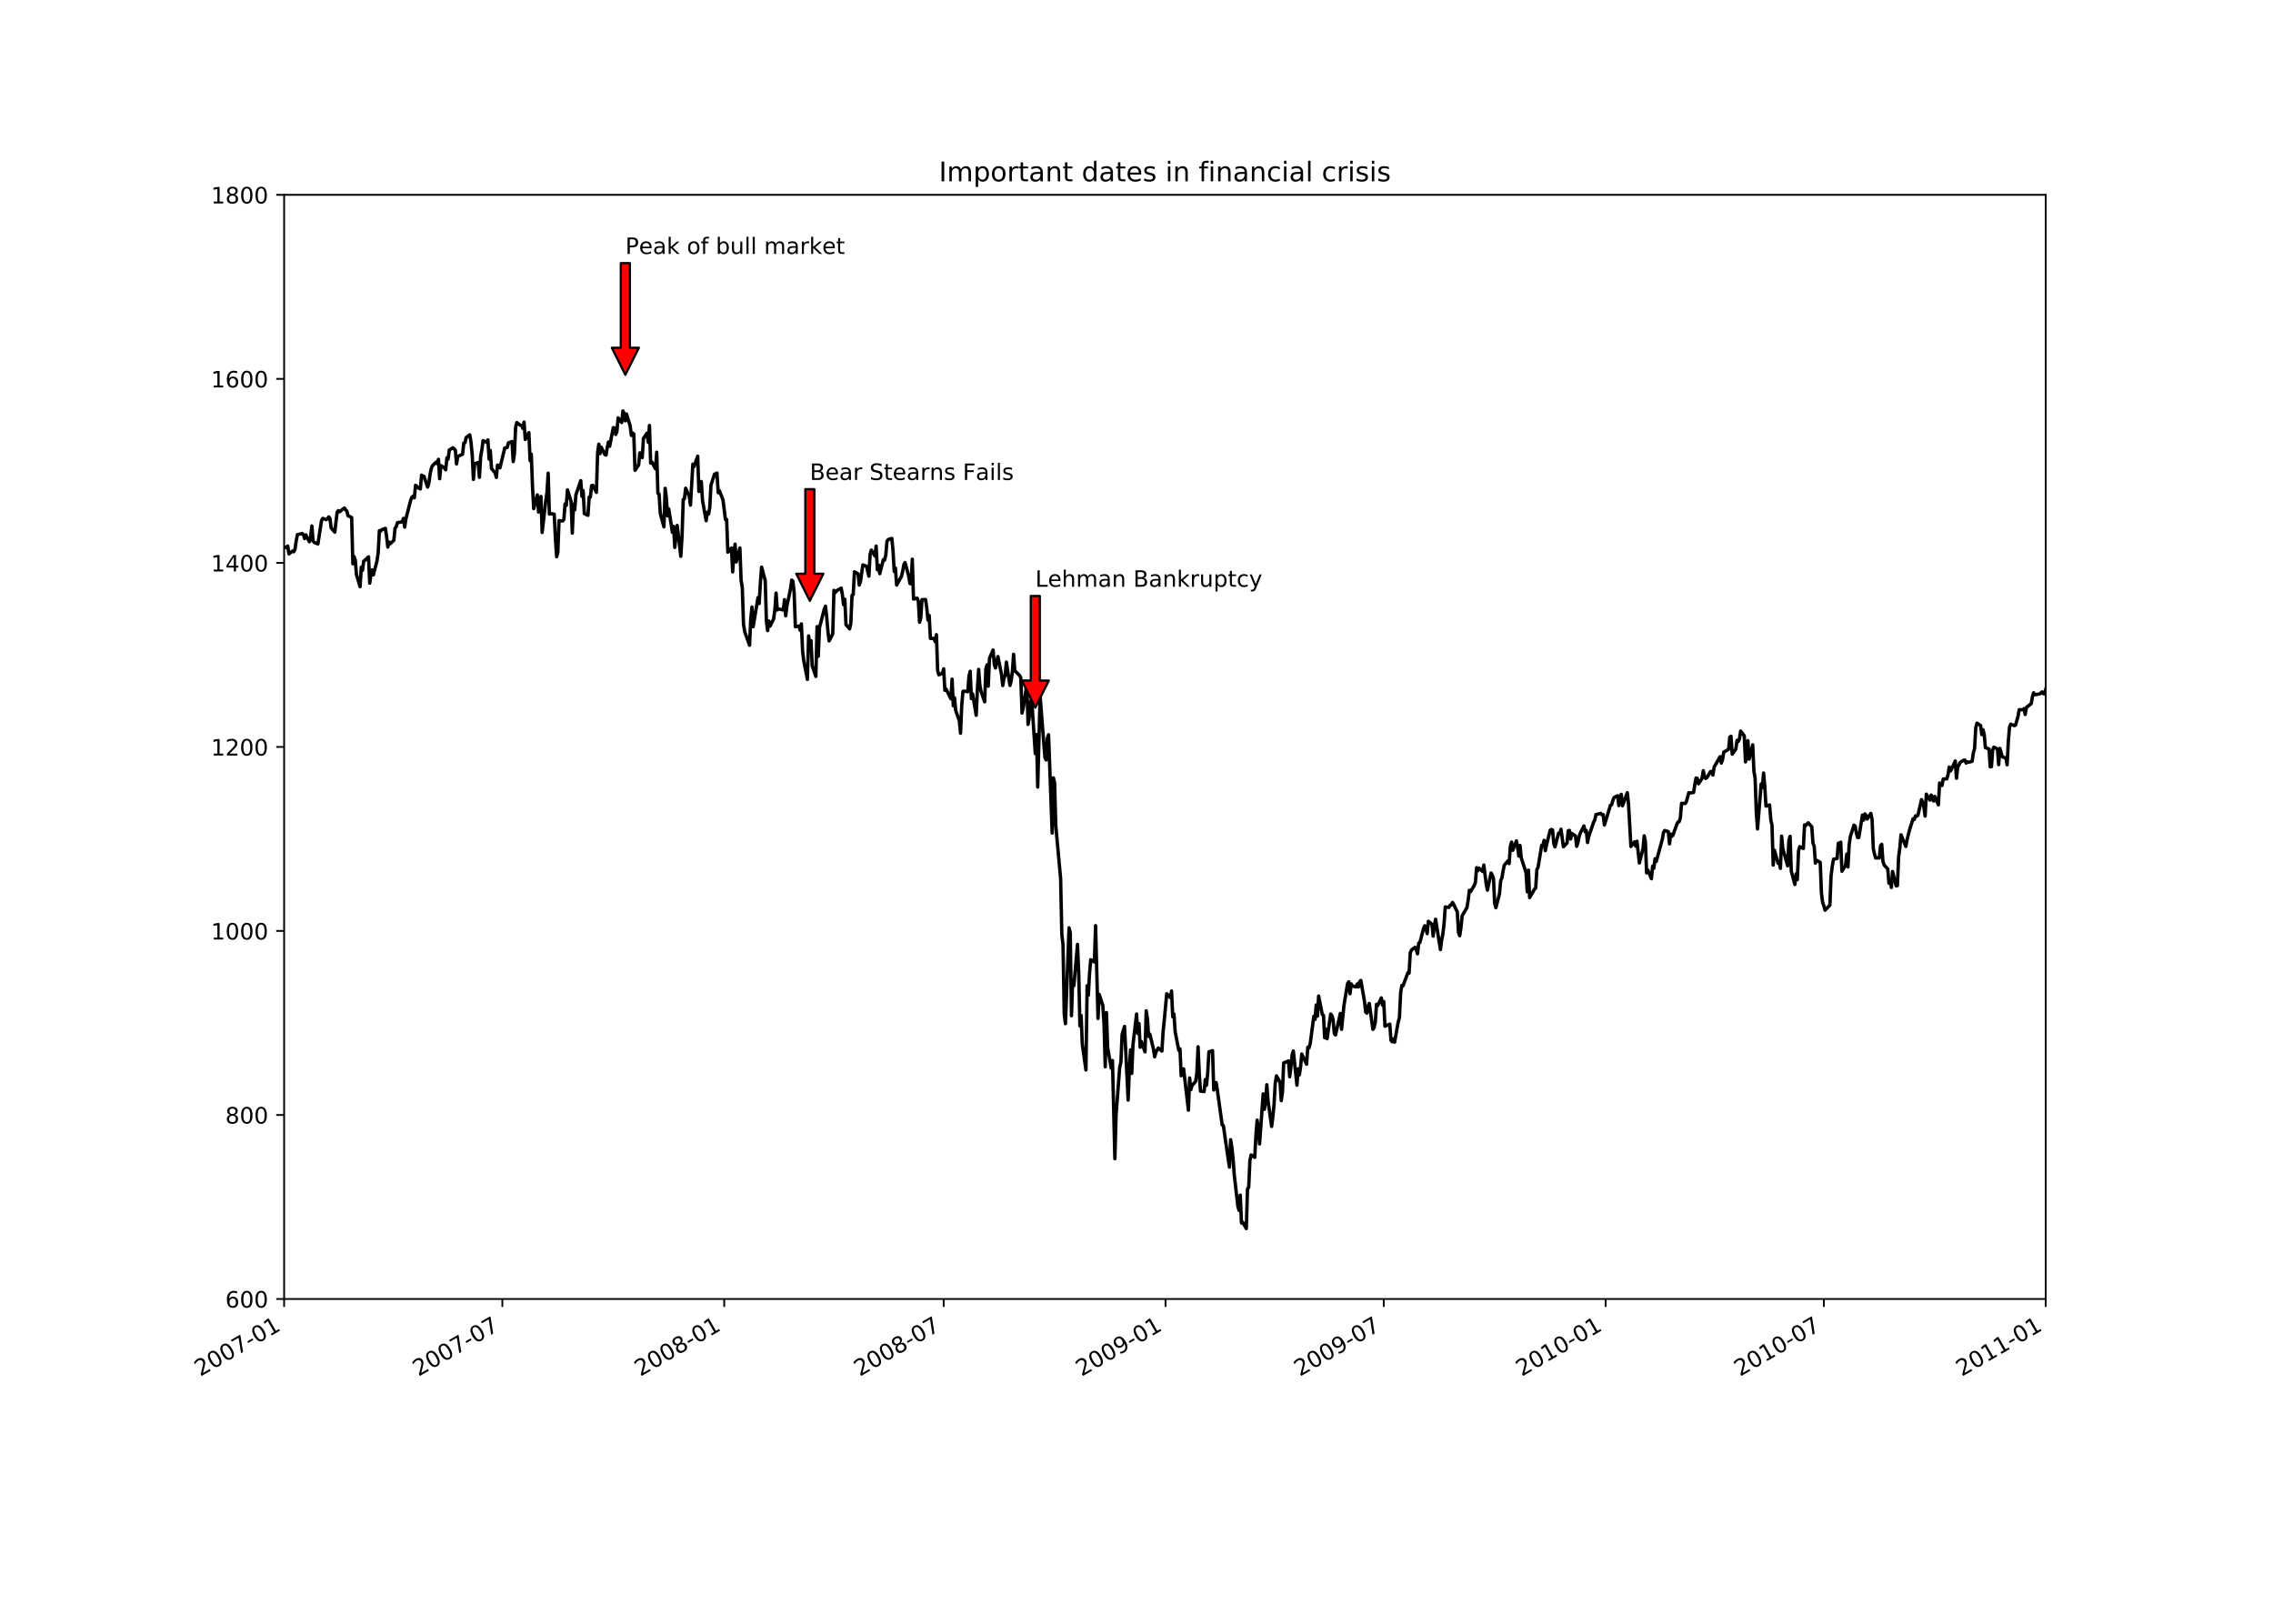 <?xml version="1.0" encoding="utf-8" standalone="no"?>
<!DOCTYPE svg PUBLIC "-//W3C//DTD SVG 1.1//EN"
  "http://www.w3.org/Graphics/SVG/1.1/DTD/svg11.dtd">
<!-- Created with matplotlib (http://matplotlib.org/) -->
<svg height="720pt" version="1.1" viewBox="0 0 1008 720" width="1008pt" xmlns="http://www.w3.org/2000/svg" xmlns:xlink="http://www.w3.org/1999/xlink">
 <defs>
  <style type="text/css">
*{stroke-linecap:butt;stroke-linejoin:round;}
  </style>
 </defs>
 <g id="figure_1">
  <g id="patch_1">
   <path d="M 0 720 
L 1008 720 
L 1008 0 
L 0 0 
z
" style="fill:#ffffff;"/>
  </g>
  <g id="axes_1">
   <g id="patch_2">
    <path d="M 126 576 
L 907.2 576 
L 907.2 86.4 
L 126 86.4 
z
" style="fill:#ffffff;"/>
   </g>
   <g id="matplotlib.axis_1">
    <g id="xtick_1">
     <g id="line2d_1">
      <defs>
       <path d="M 0 0 
L 0 3.5 
" id="mafd9b7bf82" style="stroke:#000000;stroke-width:0.8;"/>
      </defs>
      <g>
       <use style="stroke:#000000;stroke-width:0.8;" x="126" xlink:href="#mafd9b7bf82" y="576"/>
      </g>
     </g>
     <g id="text_1">
      <!-- 2007-01 -->
      <defs>
       <path d="M 19.188 8.297 
L 53.609 8.297 
L 53.609 0 
L 7.328 0 
L 7.328 8.297 
Q 12.938 14.109 22.625 23.891 
Q 32.328 33.688 34.812 36.531 
Q 39.547 41.844 41.422 45.531 
Q 43.312 49.219 43.312 52.781 
Q 43.312 58.594 39.234 62.25 
Q 35.156 65.922 28.609 65.922 
Q 23.969 65.922 18.812 64.312 
Q 13.672 62.703 7.812 59.422 
L 7.812 69.391 
Q 13.766 71.781 18.938 73 
Q 24.125 74.219 28.422 74.219 
Q 39.75 74.219 46.484 68.547 
Q 53.219 62.891 53.219 53.422 
Q 53.219 48.922 51.531 44.891 
Q 49.859 40.875 45.406 35.406 
Q 44.188 33.984 37.641 27.219 
Q 31.109 20.453 19.188 8.297 
z
" id="DejaVuSans-32"/>
       <path d="M 31.781 66.406 
Q 24.172 66.406 20.328 58.906 
Q 16.5 51.422 16.5 36.375 
Q 16.5 21.391 20.328 13.891 
Q 24.172 6.391 31.781 6.391 
Q 39.453 6.391 43.281 13.891 
Q 47.125 21.391 47.125 36.375 
Q 47.125 51.422 43.281 58.906 
Q 39.453 66.406 31.781 66.406 
z
M 31.781 74.219 
Q 44.047 74.219 50.516 64.516 
Q 56.984 54.828 56.984 36.375 
Q 56.984 17.969 50.516 8.266 
Q 44.047 -1.422 31.781 -1.422 
Q 19.531 -1.422 13.062 8.266 
Q 6.594 17.969 6.594 36.375 
Q 6.594 54.828 13.062 64.516 
Q 19.531 74.219 31.781 74.219 
z
" id="DejaVuSans-30"/>
       <path d="M 8.203 72.906 
L 55.078 72.906 
L 55.078 68.703 
L 28.609 0 
L 18.312 0 
L 43.219 64.594 
L 8.203 64.594 
z
" id="DejaVuSans-37"/>
       <path d="M 4.891 31.391 
L 31.203 31.391 
L 31.203 23.391 
L 4.891 23.391 
z
" id="DejaVuSans-2d"/>
       <path d="M 12.406 8.297 
L 28.516 8.297 
L 28.516 63.922 
L 10.984 60.406 
L 10.984 69.391 
L 28.422 72.906 
L 38.281 72.906 
L 38.281 8.297 
L 54.391 8.297 
L 54.391 0 
L 12.406 0 
z
" id="DejaVuSans-31"/>
      </defs>
      <g transform="translate(88.775 610.472)rotate(-30)scale(0.1 -0.1)">
       <use xlink:href="#DejaVuSans-32"/>
       <use x="63.623" xlink:href="#DejaVuSans-30"/>
       <use x="127.246" xlink:href="#DejaVuSans-30"/>
       <use x="190.869" xlink:href="#DejaVuSans-37"/>
       <use x="254.492" xlink:href="#DejaVuSans-2d"/>
       <use x="290.576" xlink:href="#DejaVuSans-30"/>
       <use x="354.199" xlink:href="#DejaVuSans-31"/>
      </g>
     </g>
    </g>
    <g id="xtick_2">
     <g id="line2d_2">
      <g>
       <use style="stroke:#000000;stroke-width:0.8;" x="222.781" xlink:href="#mafd9b7bf82" y="576"/>
      </g>
     </g>
     <g id="text_2">
      <!-- 2007-07 -->
      <g transform="translate(185.556 610.472)rotate(-30)scale(0.1 -0.1)">
       <use xlink:href="#DejaVuSans-32"/>
       <use x="63.623" xlink:href="#DejaVuSans-30"/>
       <use x="127.246" xlink:href="#DejaVuSans-30"/>
       <use x="190.869" xlink:href="#DejaVuSans-37"/>
       <use x="254.492" xlink:href="#DejaVuSans-2d"/>
       <use x="290.576" xlink:href="#DejaVuSans-30"/>
       <use x="354.199" xlink:href="#DejaVuSans-37"/>
      </g>
     </g>
    </g>
    <g id="xtick_3">
     <g id="line2d_3">
      <g>
       <use style="stroke:#000000;stroke-width:0.8;" x="321.166" xlink:href="#mafd9b7bf82" y="576"/>
      </g>
     </g>
     <g id="text_3">
      <!-- 2008-01 -->
      <defs>
       <path d="M 31.781 34.625 
Q 24.75 34.625 20.719 30.859 
Q 16.703 27.094 16.703 20.516 
Q 16.703 13.922 20.719 10.156 
Q 24.75 6.391 31.781 6.391 
Q 38.812 6.391 42.859 10.172 
Q 46.922 13.969 46.922 20.516 
Q 46.922 27.094 42.891 30.859 
Q 38.875 34.625 31.781 34.625 
z
M 21.922 38.812 
Q 15.578 40.375 12.031 44.719 
Q 8.5 49.078 8.5 55.328 
Q 8.5 64.062 14.719 69.141 
Q 20.953 74.219 31.781 74.219 
Q 42.672 74.219 48.875 69.141 
Q 55.078 64.062 55.078 55.328 
Q 55.078 49.078 51.531 44.719 
Q 48 40.375 41.703 38.812 
Q 48.828 37.156 52.797 32.312 
Q 56.781 27.484 56.781 20.516 
Q 56.781 9.906 50.312 4.234 
Q 43.844 -1.422 31.781 -1.422 
Q 19.734 -1.422 13.25 4.234 
Q 6.781 9.906 6.781 20.516 
Q 6.781 27.484 10.781 32.312 
Q 14.797 37.156 21.922 38.812 
z
M 18.312 54.391 
Q 18.312 48.734 21.844 45.562 
Q 25.391 42.391 31.781 42.391 
Q 38.141 42.391 41.719 45.562 
Q 45.312 48.734 45.312 54.391 
Q 45.312 60.062 41.719 63.234 
Q 38.141 66.406 31.781 66.406 
Q 25.391 66.406 21.844 63.234 
Q 18.312 60.062 18.312 54.391 
z
" id="DejaVuSans-38"/>
      </defs>
      <g transform="translate(283.942 610.472)rotate(-30)scale(0.1 -0.1)">
       <use xlink:href="#DejaVuSans-32"/>
       <use x="63.623" xlink:href="#DejaVuSans-30"/>
       <use x="127.246" xlink:href="#DejaVuSans-30"/>
       <use x="190.869" xlink:href="#DejaVuSans-38"/>
       <use x="254.492" xlink:href="#DejaVuSans-2d"/>
       <use x="290.576" xlink:href="#DejaVuSans-30"/>
       <use x="354.199" xlink:href="#DejaVuSans-31"/>
      </g>
     </g>
    </g>
    <g id="xtick_4">
     <g id="line2d_4">
      <g>
       <use style="stroke:#000000;stroke-width:0.8;" x="418.482" xlink:href="#mafd9b7bf82" y="576"/>
      </g>
     </g>
     <g id="text_4">
      <!-- 2008-07 -->
      <g transform="translate(381.257 610.472)rotate(-30)scale(0.1 -0.1)">
       <use xlink:href="#DejaVuSans-32"/>
       <use x="63.623" xlink:href="#DejaVuSans-30"/>
       <use x="127.246" xlink:href="#DejaVuSans-30"/>
       <use x="190.869" xlink:href="#DejaVuSans-38"/>
       <use x="254.492" xlink:href="#DejaVuSans-2d"/>
       <use x="290.576" xlink:href="#DejaVuSans-30"/>
       <use x="354.199" xlink:href="#DejaVuSans-37"/>
      </g>
     </g>
    </g>
    <g id="xtick_5">
     <g id="line2d_5">
      <g>
       <use style="stroke:#000000;stroke-width:0.8;" x="516.867" xlink:href="#mafd9b7bf82" y="576"/>
      </g>
     </g>
     <g id="text_5">
      <!-- 2009-01 -->
      <defs>
       <path d="M 10.984 1.516 
L 10.984 10.5 
Q 14.703 8.734 18.5 7.812 
Q 22.312 6.891 25.984 6.891 
Q 35.75 6.891 40.891 13.453 
Q 46.047 20.016 46.781 33.406 
Q 43.953 29.203 39.594 26.953 
Q 35.25 24.703 29.984 24.703 
Q 19.047 24.703 12.672 31.312 
Q 6.297 37.938 6.297 49.422 
Q 6.297 60.641 12.938 67.422 
Q 19.578 74.219 30.609 74.219 
Q 43.266 74.219 49.922 64.516 
Q 56.594 54.828 56.594 36.375 
Q 56.594 19.141 48.406 8.859 
Q 40.234 -1.422 26.422 -1.422 
Q 22.703 -1.422 18.891 -0.688 
Q 15.094 0.047 10.984 1.516 
z
M 30.609 32.422 
Q 37.25 32.422 41.125 36.953 
Q 45.016 41.5 45.016 49.422 
Q 45.016 57.281 41.125 61.844 
Q 37.25 66.406 30.609 66.406 
Q 23.969 66.406 20.094 61.844 
Q 16.219 57.281 16.219 49.422 
Q 16.219 41.5 20.094 36.953 
Q 23.969 32.422 30.609 32.422 
z
" id="DejaVuSans-39"/>
      </defs>
      <g transform="translate(479.643 610.472)rotate(-30)scale(0.1 -0.1)">
       <use xlink:href="#DejaVuSans-32"/>
       <use x="63.623" xlink:href="#DejaVuSans-30"/>
       <use x="127.246" xlink:href="#DejaVuSans-30"/>
       <use x="190.869" xlink:href="#DejaVuSans-39"/>
       <use x="254.492" xlink:href="#DejaVuSans-2d"/>
       <use x="290.576" xlink:href="#DejaVuSans-30"/>
       <use x="354.199" xlink:href="#DejaVuSans-31"/>
      </g>
     </g>
    </g>
    <g id="xtick_6">
     <g id="line2d_6">
      <g>
       <use style="stroke:#000000;stroke-width:0.8;" x="613.648" xlink:href="#mafd9b7bf82" y="576"/>
      </g>
     </g>
     <g id="text_6">
      <!-- 2009-07 -->
      <g transform="translate(576.424 610.472)rotate(-30)scale(0.1 -0.1)">
       <use xlink:href="#DejaVuSans-32"/>
       <use x="63.623" xlink:href="#DejaVuSans-30"/>
       <use x="127.246" xlink:href="#DejaVuSans-30"/>
       <use x="190.869" xlink:href="#DejaVuSans-39"/>
       <use x="254.492" xlink:href="#DejaVuSans-2d"/>
       <use x="290.576" xlink:href="#DejaVuSans-30"/>
       <use x="354.199" xlink:href="#DejaVuSans-37"/>
      </g>
     </g>
    </g>
    <g id="xtick_7">
     <g id="line2d_7">
      <g>
       <use style="stroke:#000000;stroke-width:0.8;" x="712.034" xlink:href="#mafd9b7bf82" y="576"/>
      </g>
     </g>
     <g id="text_7">
      <!-- 2010-01 -->
      <g transform="translate(674.809 610.472)rotate(-30)scale(0.1 -0.1)">
       <use xlink:href="#DejaVuSans-32"/>
       <use x="63.623" xlink:href="#DejaVuSans-30"/>
       <use x="127.246" xlink:href="#DejaVuSans-31"/>
       <use x="190.869" xlink:href="#DejaVuSans-30"/>
       <use x="254.492" xlink:href="#DejaVuSans-2d"/>
       <use x="290.576" xlink:href="#DejaVuSans-30"/>
       <use x="354.199" xlink:href="#DejaVuSans-31"/>
      </g>
     </g>
    </g>
    <g id="xtick_8">
     <g id="line2d_8">
      <g>
       <use style="stroke:#000000;stroke-width:0.8;" x="808.815" xlink:href="#mafd9b7bf82" y="576"/>
      </g>
     </g>
     <g id="text_8">
      <!-- 2010-07 -->
      <g transform="translate(771.59 610.472)rotate(-30)scale(0.1 -0.1)">
       <use xlink:href="#DejaVuSans-32"/>
       <use x="63.623" xlink:href="#DejaVuSans-30"/>
       <use x="127.246" xlink:href="#DejaVuSans-31"/>
       <use x="190.869" xlink:href="#DejaVuSans-30"/>
       <use x="254.492" xlink:href="#DejaVuSans-2d"/>
       <use x="290.576" xlink:href="#DejaVuSans-30"/>
       <use x="354.199" xlink:href="#DejaVuSans-37"/>
      </g>
     </g>
    </g>
    <g id="xtick_9">
     <g id="line2d_9">
      <g>
       <use style="stroke:#000000;stroke-width:0.8;" x="907.2" xlink:href="#mafd9b7bf82" y="576"/>
      </g>
     </g>
     <g id="text_9">
      <!-- 2011-01 -->
      <g transform="translate(869.975 610.472)rotate(-30)scale(0.1 -0.1)">
       <use xlink:href="#DejaVuSans-32"/>
       <use x="63.623" xlink:href="#DejaVuSans-30"/>
       <use x="127.246" xlink:href="#DejaVuSans-31"/>
       <use x="190.869" xlink:href="#DejaVuSans-31"/>
       <use x="254.492" xlink:href="#DejaVuSans-2d"/>
       <use x="290.576" xlink:href="#DejaVuSans-30"/>
       <use x="354.199" xlink:href="#DejaVuSans-31"/>
      </g>
     </g>
    </g>
   </g>
   <g id="matplotlib.axis_2">
    <g id="ytick_1">
     <g id="line2d_10">
      <defs>
       <path d="M 0 0 
L -3.5 0 
" id="mc2105c81ce" style="stroke:#000000;stroke-width:0.8;"/>
      </defs>
      <g>
       <use style="stroke:#000000;stroke-width:0.8;" x="126" xlink:href="#mc2105c81ce" y="576"/>
      </g>
     </g>
     <g id="text_10">
      <!-- 600 -->
      <defs>
       <path d="M 33.016 40.375 
Q 26.375 40.375 22.484 35.828 
Q 18.609 31.297 18.609 23.391 
Q 18.609 15.531 22.484 10.953 
Q 26.375 6.391 33.016 6.391 
Q 39.656 6.391 43.531 10.953 
Q 47.406 15.531 47.406 23.391 
Q 47.406 31.297 43.531 35.828 
Q 39.656 40.375 33.016 40.375 
z
M 52.594 71.297 
L 52.594 62.312 
Q 48.875 64.062 45.094 64.984 
Q 41.312 65.922 37.594 65.922 
Q 27.828 65.922 22.672 59.328 
Q 17.531 52.734 16.797 39.406 
Q 19.672 43.656 24.016 45.922 
Q 28.375 48.188 33.594 48.188 
Q 44.578 48.188 50.953 41.516 
Q 57.328 34.859 57.328 23.391 
Q 57.328 12.156 50.688 5.359 
Q 44.047 -1.422 33.016 -1.422 
Q 20.359 -1.422 13.672 8.266 
Q 6.984 17.969 6.984 36.375 
Q 6.984 53.656 15.188 63.938 
Q 23.391 74.219 37.203 74.219 
Q 40.922 74.219 44.703 73.484 
Q 48.484 72.75 52.594 71.297 
z
" id="DejaVuSans-36"/>
      </defs>
      <g transform="translate(99.912 579.799)scale(0.1 -0.1)">
       <use xlink:href="#DejaVuSans-36"/>
       <use x="63.623" xlink:href="#DejaVuSans-30"/>
       <use x="127.246" xlink:href="#DejaVuSans-30"/>
      </g>
     </g>
    </g>
    <g id="ytick_2">
     <g id="line2d_11">
      <g>
       <use style="stroke:#000000;stroke-width:0.8;" x="126" xlink:href="#mc2105c81ce" y="494.4"/>
      </g>
     </g>
     <g id="text_11">
      <!-- 800 -->
      <g transform="translate(99.912 498.199)scale(0.1 -0.1)">
       <use xlink:href="#DejaVuSans-38"/>
       <use x="63.623" xlink:href="#DejaVuSans-30"/>
       <use x="127.246" xlink:href="#DejaVuSans-30"/>
      </g>
     </g>
    </g>
    <g id="ytick_3">
     <g id="line2d_12">
      <g>
       <use style="stroke:#000000;stroke-width:0.8;" x="126" xlink:href="#mc2105c81ce" y="412.8"/>
      </g>
     </g>
     <g id="text_12">
      <!-- 1000 -->
      <g transform="translate(93.55 416.599)scale(0.1 -0.1)">
       <use xlink:href="#DejaVuSans-31"/>
       <use x="63.623" xlink:href="#DejaVuSans-30"/>
       <use x="127.246" xlink:href="#DejaVuSans-30"/>
       <use x="190.869" xlink:href="#DejaVuSans-30"/>
      </g>
     </g>
    </g>
    <g id="ytick_4">
     <g id="line2d_13">
      <g>
       <use style="stroke:#000000;stroke-width:0.8;" x="126" xlink:href="#mc2105c81ce" y="331.2"/>
      </g>
     </g>
     <g id="text_13">
      <!-- 1200 -->
      <g transform="translate(93.55 334.999)scale(0.1 -0.1)">
       <use xlink:href="#DejaVuSans-31"/>
       <use x="63.623" xlink:href="#DejaVuSans-32"/>
       <use x="127.246" xlink:href="#DejaVuSans-30"/>
       <use x="190.869" xlink:href="#DejaVuSans-30"/>
      </g>
     </g>
    </g>
    <g id="ytick_5">
     <g id="line2d_14">
      <g>
       <use style="stroke:#000000;stroke-width:0.8;" x="126" xlink:href="#mc2105c81ce" y="249.6"/>
      </g>
     </g>
     <g id="text_14">
      <!-- 1400 -->
      <defs>
       <path d="M 37.797 64.312 
L 12.891 25.391 
L 37.797 25.391 
z
M 35.203 72.906 
L 47.609 72.906 
L 47.609 25.391 
L 58.016 25.391 
L 58.016 17.188 
L 47.609 17.188 
L 47.609 0 
L 37.797 0 
L 37.797 17.188 
L 4.891 17.188 
L 4.891 26.703 
z
" id="DejaVuSans-34"/>
      </defs>
      <g transform="translate(93.55 253.399)scale(0.1 -0.1)">
       <use xlink:href="#DejaVuSans-31"/>
       <use x="63.623" xlink:href="#DejaVuSans-34"/>
       <use x="127.246" xlink:href="#DejaVuSans-30"/>
       <use x="190.869" xlink:href="#DejaVuSans-30"/>
      </g>
     </g>
    </g>
    <g id="ytick_6">
     <g id="line2d_15">
      <g>
       <use style="stroke:#000000;stroke-width:0.8;" x="126" xlink:href="#mc2105c81ce" y="168"/>
      </g>
     </g>
     <g id="text_15">
      <!-- 1600 -->
      <g transform="translate(93.55 171.799)scale(0.1 -0.1)">
       <use xlink:href="#DejaVuSans-31"/>
       <use x="63.623" xlink:href="#DejaVuSans-36"/>
       <use x="127.246" xlink:href="#DejaVuSans-30"/>
       <use x="190.869" xlink:href="#DejaVuSans-30"/>
      </g>
     </g>
    </g>
    <g id="ytick_7">
     <g id="line2d_16">
      <g>
       <use style="stroke:#000000;stroke-width:0.8;" x="126" xlink:href="#mc2105c81ce" y="86.4"/>
      </g>
     </g>
     <g id="text_16">
      <!-- 1800 -->
      <g transform="translate(93.55 90.199)scale(0.1 -0.1)">
       <use xlink:href="#DejaVuSans-31"/>
       <use x="63.623" xlink:href="#DejaVuSans-38"/>
       <use x="127.246" xlink:href="#DejaVuSans-30"/>
       <use x="190.869" xlink:href="#DejaVuSans-30"/>
      </g>
     </g>
    </g>
   </g>
   <g id="line2d_17">
    <path clip-path="url(#p55da6d9186)" d="M 124.396 242.134 
L 127.069 242.827 
L 127.604 242.117 
L 128.139 245.638 
L 129.743 244.361 
L 130.278 244.659 
L 130.812 243.541 
L 131.347 239.881 
L 131.882 237.062 
L 134.021 236.585 
L 134.555 237.107 
L 135.09 238.841 
L 135.625 237.156 
L 137.229 240.236 
L 137.763 238.18 
L 138.298 233.227 
L 138.833 239.849 
L 139.368 240.551 
L 140.972 241.187 
L 142.576 230.856 
L 143.11 229.857 
L 144.715 230.428 
L 145.249 230.016 
L 145.784 229.192 
L 146.319 229.89 
L 146.853 234.072 
L 148.457 235.985 
L 149.527 227.038 
L 150.062 226.422 
L 150.596 226.94 
L 152.735 225.251 
L 153.27 226.087 
L 153.805 226.597 
L 154.339 228.714 
L 155.943 229.457 
L 156.478 249.992 
L 157.013 246.817 
L 157.547 248.307 
L 158.082 254.835 
L 159.686 260.159 
L 160.221 251.473 
L 160.756 252.876 
L 161.29 248.829 
L 161.825 248.441 
L 163.429 246.907 
L 163.964 258.596 
L 164.499 254.835 
L 165.033 252.75 
L 165.568 254.924 
L 167.172 248.76 
L 167.707 245.136 
L 168.241 235.304 
L 168.776 235.508 
L 169.311 234.867 
L 170.915 234.3 
L 171.45 237.927 
L 171.984 242.57 
L 172.519 240.408 
L 173.054 241.089 
L 174.658 239.584 
L 175.193 234.19 
L 175.727 233.537 
L 176.262 231.746 
L 178.401 231.399 
L 178.936 229.857 
L 179.47 233.741 
L 180.005 230.098 
L 182.144 221.721 
L 182.678 220.436 
L 183.213 220.02 
L 183.748 220.742 
L 184.283 215.185 
L 185.887 216.581 
L 186.421 216.793 
L 186.956 210.669 
L 187.491 211.146 
L 188.025 211.219 
L 189.63 215.993 
L 190.164 214.39 
L 190.699 210.465 
L 191.234 207.825 
L 191.768 206.507 
L 193.372 204.932 
L 193.907 205.65 
L 194.442 203.667 
L 194.977 212.28 
L 195.511 206.413 
L 197.115 207.515 
L 197.65 208.314 
L 198.185 203.031 
L 198.72 203.598 
L 199.254 199.518 
L 200.858 198.559 
L 201.393 198.959 
L 201.928 199.71 
L 202.462 205.736 
L 202.997 202.382 
L 205.136 201.411 
L 205.671 196.466 
L 206.205 196.307 
L 206.74 193.973 
L 208.344 192.815 
L 208.879 196.172 
L 209.414 201.709 
L 209.948 212.586 
L 210.483 205.671 
L 212.087 205.079 
L 212.622 211.656 
L 213.156 202.407 
L 213.691 199.428 
L 214.226 195.373 
L 215.83 196.132 
L 216.365 195.05 
L 216.899 203.561 
L 217.434 199.746 
L 217.969 207.756 
L 219.573 209.722 
L 220.108 211.701 
L 220.642 206.213 
L 221.177 206.47 
L 221.712 207.433 
L 223.851 198.653 
L 224.92 198.437 
L 225.455 196.38 
L 227.059 195.805 
L 227.593 204.671 
L 228.128 201.146 
L 228.663 189.338 
L 229.198 187.38 
L 230.802 188.596 
L 231.336 188.657 
L 231.871 189.963 
L 232.406 187.143 
L 232.94 194.887 
L 234.545 191.839 
L 235.079 204.296 
L 235.614 201.419 
L 236.149 215.875 
L 236.683 225.548 
L 238.287 219.445 
L 238.822 227.05 
L 239.357 222.75 
L 239.892 220.142 
L 240.426 236.112 
L 242.03 221.991 
L 242.565 218.302 
L 243.1 209.824 
L 243.634 227.939 
L 244.169 227.715 
L 245.773 228.009 
L 246.308 238.772 
L 246.843 246.866 
L 247.377 245.002 
L 247.912 230.856 
L 249.516 231.016 
L 250.051 230.375 
L 250.586 223.459 
L 251.12 224.1 
L 251.655 217.217 
L 253.259 222.35 
L 253.794 236.397 
L 254.329 223.586 
L 254.863 226.083 
L 255.398 219.412 
L 257.537 213.117 
L 258.071 220.106 
L 258.606 217.552 
L 259.141 227.752 
L 260.745 228.506 
L 261.28 220.432 
L 261.814 220.404 
L 262.349 215.348 
L 262.884 215.226 
L 264.488 218.327 
L 265.023 200.73 
L 265.557 196.956 
L 266.092 201.15 
L 266.627 198.294 
L 268.231 201.566 
L 268.766 201.778 
L 269.3 198.429 
L 269.835 195.997 
L 270.37 197.886 
L 271.974 189.608 
L 272.508 189.775 
L 273.043 192.647 
L 273.578 191.321 
L 274.113 185.303 
L 275.717 187.347 
L 276.251 182.219 
L 276.786 183.312 
L 277.321 186.601 
L 277.855 183.586 
L 279.46 188.926 
L 279.994 193.08 
L 280.529 191.974 
L 281.064 192.447 
L 281.598 208.543 
L 283.202 206.217 
L 283.737 200.807 
L 284.272 202.321 
L 284.807 202.925 
L 285.341 194.406 
L 286.945 192.08 
L 287.48 196.144 
L 288.015 188.653 
L 288.549 205.356 
L 289.084 204.863 
L 290.688 207.915 
L 291.223 200.53 
L 291.758 218.747 
L 292.292 219.094 
L 292.827 227.69 
L 294.431 233.615 
L 294.966 216.532 
L 295.501 220.803 
L 296.035 228.731 
L 296.57 225.634 
L 298.174 236.026 
L 298.709 233.402 
L 299.244 242.758 
L 300.313 232.994 
L 301.917 246.654 
L 302.452 238.082 
L 302.986 221.44 
L 303.521 221.154 
L 304.056 216.495 
L 305.66 220.053 
L 306.195 223.982 
L 307.264 205.805 
L 307.799 206.899 
L 309.403 202.288 
L 309.938 217.919 
L 310.472 214.271 
L 311.007 213.529 
L 311.542 221.876 
L 313.146 230.873 
L 313.68 227.168 
L 314.215 227.976 
L 314.75 225.071 
L 315.285 215.14 
L 316.889 210.248 
L 317.958 209.755 
L 318.493 218.482 
L 319.028 217.576 
L 320.632 221.709 
L 321.701 230.359 
L 322.236 230.359 
L 322.77 244.855 
L 324.375 242.999 
L 324.909 253.602 
L 325.444 245.875 
L 325.979 241.305 
L 326.513 249.184 
L 328.117 242.97 
L 328.652 257.372 
L 329.187 260.534 
L 329.722 276.834 
L 330.256 280.122 
L 332.395 286.116 
L 332.93 274.651 
L 333.464 269.155 
L 333.999 277.911 
L 336.138 264.982 
L 336.673 267.63 
L 337.207 258.352 
L 337.742 251.469 
L 339.346 257.425 
L 339.881 275.451 
L 340.416 279.608 
L 340.95 275.341 
L 341.485 277.634 
L 343.089 274.435 
L 343.624 270.465 
L 344.159 262.978 
L 344.693 270.465 
L 345.228 270.004 
L 347.367 270.498 
L 347.901 265.908 
L 348.436 273.048 
L 348.971 268.731 
L 350.575 261.106 
L 351.11 257.234 
L 351.644 257.752 
L 352.179 262.787 
L 352.714 277.903 
L 354.318 277.613 
L 354.853 279.486 
L 355.387 276.65 
L 355.922 288.629 
L 356.457 293.105 
L 358.061 301.265 
L 358.595 281.975 
L 359.13 286.822 
L 359.665 284.084 
L 360.2 295.239 
L 361.804 299.947 
L 362.338 277.858 
L 362.873 291.045 
L 363.408 278.36 
L 365.547 270.049 
L 366.081 268.78 
L 366.616 273.619 
L 367.151 279.89 
L 367.685 284.19 
L 369.29 281.138 
L 369.824 261.767 
L 370.359 262.848 
L 370.894 262.122 
L 371.428 261.677 
L 373.032 260.804 
L 373.567 263.66 
L 374.102 268.168 
L 374.637 265.696 
L 375.171 277.005 
L 376.775 278.845 
L 377.31 276.353 
L 377.845 263.998 
L 378.379 263.652 
L 378.914 253.545 
L 380.518 254.427 
L 381.053 259.416 
L 381.588 257.789 
L 382.657 250.481 
L 384.261 251.081 
L 385.331 255.479 
L 385.865 245.789 
L 386.4 243.929 
L 388.004 246.544 
L 388.539 242.15 
L 389.074 252.631 
L 389.608 250.547 
L 390.143 254.382 
L 391.747 248.139 
L 392.282 248.36 
L 392.816 246.067 
L 393.351 239.983 
L 393.886 239.257 
L 395.49 238.735 
L 396.025 244.133 
L 396.559 253.39 
L 397.094 251.905 
L 397.629 259.421 
L 399.768 255.577 
L 400.302 253.337 
L 400.837 250.31 
L 401.372 249.445 
L 402.976 255.447 
L 403.51 258.719 
L 404.045 258.902 
L 404.58 247.948 
L 405.115 265.643 
L 406.719 265.202 
L 407.253 266.556 
L 407.788 275.92 
L 408.323 274.133 
L 408.857 265.908 
L 410.462 265.863 
L 410.996 269.621 
L 411.531 274.974 
L 412.066 272.925 
L 412.6 283.085 
L 414.205 283.056 
L 414.739 284.57 
L 415.274 281.436 
L 415.809 297.275 
L 416.343 299.221 
L 417.947 298.56 
L 418.482 296.557 
L 419.017 306.1 
L 419.552 305.537 
L 421.69 309.858 
L 422.225 301.13 
L 422.76 312.966 
L 423.294 309.417 
L 423.829 315.088 
L 425.433 319.654 
L 425.968 325.117 
L 426.503 312.693 
L 427.037 306.589 
L 427.572 306.443 
L 429.176 306.72 
L 429.711 299.784 
L 430.246 297.666 
L 430.78 309.764 
L 431.315 307.634 
L 432.919 317.177 
L 433.454 305.414 
L 433.989 296.822 
L 434.523 303.709 
L 435.058 306.594 
L 436.662 311.204 
L 437.197 296.569 
L 437.731 294.81 
L 438.266 304.243 
L 438.801 291.901 
L 440.405 288.229 
L 440.94 294.647 
L 441.474 296.181 
L 442.009 293.285 
L 442.544 291.134 
L 444.148 299.131 
L 444.683 303.99 
L 445.217 300.788 
L 445.752 299.49 
L 446.287 293.582 
L 447.891 303.929 
L 448.425 302.024 
L 448.96 297.883 
L 449.495 290.123 
L 450.03 297.405 
L 452.168 299.547 
L 452.703 300.608 
L 453.238 316.173 
L 453.772 313.938 
L 455.377 303.542 
L 455.911 321.2 
L 456.446 318.128 
L 456.981 311.188 
L 457.515 310.106 
L 459.12 334.178 
L 459.654 325.651 
L 460.189 348.993 
L 461.258 308.727 
L 463.397 336.006 
L 463.932 336.965 
L 464.467 327.455 
L 465.001 325.786 
L 466.605 369.381 
L 467.14 344.925 
L 467.675 347.088 
L 468.209 366.174 
L 470.348 389.589 
L 470.883 414.338 
L 471.418 418.944 
L 471.952 449.553 
L 472.487 453.918 
L 474.091 411.433 
L 474.626 413.612 
L 475.161 450.401 
L 475.695 434.657 
L 476.23 437.056 
L 477.834 418.757 
L 478.369 431.14 
L 478.903 454.914 
L 479.438 450.291 
L 479.973 463.078 
L 481.577 474.441 
L 482.112 437.072 
L 482.646 441.323 
L 483.181 431.531 
L 483.716 425.55 
L 485.32 426.55 
L 485.855 410.454 
L 486.924 451.609 
L 487.459 440.956 
L 489.063 445.762 
L 489.598 454.028 
L 490.132 473.062 
L 490.667 448.994 
L 491.202 464.498 
L 492.806 473.694 
L 493.34 470.279 
L 494.41 513.804 
L 494.945 494.388 
L 496.549 473.262 
L 497.083 470.985 
L 497.618 458.627 
L 498.687 455.134 
L 500.292 487.786 
L 500.826 474.486 
L 501.361 465.538 
L 501.896 475.95 
L 502.43 463.363 
L 504.034 449.642 
L 504.569 458.223 
L 505.104 453.91 
L 505.639 464.375 
L 506.173 461.87 
L 507.777 466.423 
L 508.312 448.223 
L 508.847 451.797 
L 509.382 459.606 
L 509.916 458.545 
L 511.52 465.175 
L 512.055 468.631 
L 512.59 466.595 
L 513.659 464.698 
L 515.263 466.077 
L 515.798 457.419 
L 516.333 452.274 
L 517.402 440.626 
L 519.006 442.4 
L 519.541 439.442 
L 520.076 450.887 
L 520.61 449.63 
L 521.145 457.537 
L 522.749 465.734 
L 523.284 465.11 
L 523.818 477.011 
L 524.353 476.554 
L 524.888 473.951 
L 527.027 492.27 
L 527.561 477.982 
L 528.096 483.18 
L 528.631 481.364 
L 530.235 479.479 
L 530.77 475.75 
L 531.304 464.171 
L 531.839 475.983 
L 532.374 483.841 
L 533.978 484.02 
L 534.513 478.688 
L 535.047 481.25 
L 535.582 475.693 
L 536.117 466.411 
L 537.721 465.885 
L 538.255 483.319 
L 538.79 480.634 
L 539.325 480.042 
L 539.86 483.449 
L 541.998 498.819 
L 542.533 499.125 
L 543.602 506.62 
L 545.207 517.521 
L 545.741 505.359 
L 546.276 508.721 
L 546.811 513.645 
L 547.345 520.883 
L 548.949 534.865 
L 549.484 536.697 
L 550.019 529.949 
L 550.554 542.32 
L 551.088 541.981 
L 552.692 544.776 
L 553.227 527.203 
L 553.762 526.485 
L 554.297 514.498 
L 554.831 512.128 
L 556.435 513.213 
L 556.97 503.327 
L 557.505 496.705 
L 558.039 500.912 
L 558.574 507.236 
L 560.178 485.049 
L 560.713 491.903 
L 561.248 488.737 
L 561.782 480.993 
L 562.317 487.896 
L 563.921 499.488 
L 564.456 495.269 
L 564.991 489.879 
L 565.525 480.373 
L 566.06 477.06 
L 567.664 479.924 
L 568.199 488.056 
L 568.733 484.135 
L 569.268 471.324 
L 571.407 470.438 
L 571.942 477.468 
L 572.476 473.16 
L 573.011 467.758 
L 573.546 466.003 
L 575.15 481.185 
L 575.685 473.967 
L 576.219 476.632 
L 576.754 473.217 
L 577.289 467.378 
L 579.428 471.895 
L 579.962 464.355 
L 580.497 464.694 
L 581.032 462.772 
L 582.636 450.646 
L 583.17 452.05 
L 583.705 445.632 
L 584.24 450.585 
L 584.775 441.674 
L 586.379 449.83 
L 586.913 450.193 
L 587.448 460.161 
L 587.983 456.427 
L 588.517 460.585 
L 590.122 449.638 
L 590.656 450.283 
L 591.191 452.184 
L 591.726 458.361 
L 592.26 458.904 
L 594.399 449.385 
L 594.934 456.432 
L 596.003 445.791 
L 597.607 436.109 
L 598.142 435.346 
L 598.677 440.642 
L 599.211 436.276 
L 599.746 437.243 
L 601.35 437.631 
L 601.885 436.289 
L 602.42 437.627 
L 602.954 435.285 
L 603.489 434.746 
L 605.093 443.922 
L 605.628 448.716 
L 606.163 449.23 
L 606.697 446.105 
L 607.232 444.938 
L 608.836 456.44 
L 609.371 455.599 
L 609.906 453.216 
L 610.44 445.334 
L 610.975 445.889 
L 612.579 442.49 
L 613.114 445.717 
L 613.648 444.081 
L 614.183 455.061 
L 616.322 454.122 
L 616.857 461.34 
L 617.391 461.94 
L 617.926 460.667 
L 618.461 462.115 
L 620.065 453.172 
L 620.6 451.217 
L 621.134 440.267 
L 621.669 436.978 
L 622.204 437.125 
L 624.343 431.331 
L 624.877 431.539 
L 625.412 422.474 
L 625.947 421.262 
L 627.551 420.071 
L 628.085 421.115 
L 628.62 422.939 
L 629.155 418.206 
L 629.69 417.908 
L 631.294 411.727 
L 631.828 410.495 
L 632.363 411.69 
L 632.898 413.991 
L 633.432 408.524 
L 635.037 409.903 
L 635.571 415.105 
L 636.106 410.43 
L 636.641 407.606 
L 638.779 421.07 
L 639.314 417.015 
L 639.849 414.244 
L 640.384 409.793 
L 640.918 402.139 
L 642.522 402.367 
L 643.057 401.376 
L 643.592 401.327 
L 644.126 400.16 
L 644.661 400.997 
L 646.265 404.387 
L 646.8 413.6 
L 647.335 414.942 
L 647.869 411.478 
L 648.404 406.109 
L 650.543 402.441 
L 651.078 399.185 
L 651.612 394.791 
L 652.147 395.366 
L 653.751 392.669 
L 654.286 391.327 
L 654.821 384.746 
L 655.355 386.08 
L 655.89 384.934 
L 657.494 386.419 
L 658.029 383.563 
L 659.098 392.082 
L 659.633 394.693 
L 661.237 387.104 
L 661.772 388.071 
L 662.306 389.511 
L 662.841 400.621 
L 663.376 402.514 
L 664.98 396.292 
L 665.515 390.474 
L 666.049 389.307 
L 666.584 386.084 
L 667.119 383.632 
L 668.723 381.714 
L 669.257 382.938 
L 669.792 375.256 
L 670.327 373.404 
L 670.862 377.027 
L 672.466 372.853 
L 673 375.648 
L 673.535 379.589 
L 674.07 374.893 
L 674.605 380.323 
L 676.743 386.929 
L 677.278 395.407 
L 677.813 385.827 
L 678.347 398.034 
L 680.486 394.273 
L 681.021 393.828 
L 681.556 385.615 
L 682.09 384.526 
L 683.694 374.823 
L 684.229 374.852 
L 684.764 372.608 
L 685.299 377.206 
L 685.833 374.66 
L 687.437 368.206 
L 687.972 367.789 
L 688.507 368.002 
L 689.041 374.081 
L 689.576 375.517 
L 691.18 369.454 
L 691.715 369.695 
L 692.25 367.663 
L 693.319 375.472 
L 694.923 373.783 
L 695.458 368.385 
L 695.993 368.23 
L 696.527 372.033 
L 697.062 369.56 
L 698.666 370.674 
L 699.201 375.288 
L 699.736 373.652 
L 700.27 371.041 
L 700.805 369.385 
L 702.409 366.243 
L 702.944 368.765 
L 703.478 368.255 
L 704.013 373.599 
L 704.548 370.992 
L 706.687 364.648 
L 707.221 363.599 
L 707.756 361.196 
L 709.895 360.666 
L 710.43 361.31 
L 710.964 361.221 
L 711.499 365.839 
L 714.172 357.1 
L 714.707 356.847 
L 715.242 354.99 
L 715.777 353.648 
L 717.381 352.832 
L 717.915 357.222 
L 718.45 353.363 
L 718.985 352.228 
L 719.52 357.3 
L 721.658 351.506 
L 722.193 356.48 
L 723.262 375.362 
L 724.867 373.314 
L 725.401 375.195 
L 725.936 373.02 
L 727.005 382.661 
L 728.609 376.41 
L 729.144 370.645 
L 729.679 373.11 
L 730.214 387.051 
L 730.748 385.794 
L 732.352 389.65 
L 732.887 384.028 
L 733.422 385.003 
L 733.956 380.784 
L 734.491 381.992 
L 737.165 372.2 
L 737.699 369.246 
L 738.234 368.259 
L 739.838 368.732 
L 740.373 374.203 
L 740.908 369.862 
L 741.442 370.8 
L 741.977 370.168 
L 743.581 365.59 
L 744.116 364.53 
L 744.651 364.334 
L 745.185 362.628 
L 745.72 356.21 
L 747.324 356.292 
L 747.859 355.496 
L 748.928 351.502 
L 749.463 351.604 
L 751.067 351.392 
L 751.602 347.74 
L 752.136 344.986 
L 752.671 345.141 
L 753.206 347.561 
L 754.81 345.15 
L 755.345 341.739 
L 755.879 344.37 
L 756.414 345.182 
L 756.949 344.831 
L 758.553 342.126 
L 759.087 342.106 
L 759.622 343.673 
L 760.157 340.135 
L 762.83 335.508 
L 763.365 338.36 
L 763.9 336.732 
L 764.434 333.497 
L 766.573 332.302 
L 767.108 326.855 
L 767.643 326.439 
L 768.177 334.411 
L 769.782 332.212 
L 770.316 328.275 
L 770.851 328.776 
L 771.386 327.663 
L 771.92 324.15 
L 773.524 326.284 
L 774.059 337.846 
L 774.594 334.725 
L 775.129 328.434 
L 775.663 336.63 
L 777.267 330.278 
L 777.802 341.971 
L 778.337 345.125 
L 778.871 360.515 
L 779.406 367.561 
L 781.01 347.63 
L 781.545 349.238 
L 782.08 342.759 
L 782.614 348.564 
L 783.149 357.443 
L 784.753 356.928 
L 785.288 363.514 
L 785.823 365.86 
L 786.357 383.591 
L 786.892 377.022 
L 788.496 382.751 
L 789.031 382.596 
L 789.566 385.076 
L 790.1 370.752 
L 790.635 376.321 
L 792.774 383.95 
L 793.308 372.661 
L 793.843 370.845 
L 794.378 386.329 
L 795.982 392.208 
L 796.517 387.504 
L 797.051 390.078 
L 797.586 377.369 
L 798.121 375.427 
L 799.725 376.231 
L 800.26 365.786 
L 800.794 366.039 
L 801.864 364.856 
L 803.468 366.614 
L 804.002 373.914 
L 804.537 375.248 
L 805.072 382.734 
L 805.607 381.482 
L 807.211 382.375 
L 807.745 395.974 
L 808.28 400.27 
L 808.815 401.633 
L 809.349 403.587 
L 811.488 401.352 
L 812.023 388.21 
L 812.558 384.138 
L 813.092 380.992 
L 814.697 380.67 
L 815.231 373.901 
L 815.766 373.971 
L 816.301 373.436 
L 816.835 386.329 
L 818.439 383.73 
L 818.974 378.74 
L 819.509 384.407 
L 820.044 374.583 
L 820.578 370.915 
L 822.182 365.876 
L 822.717 366.353 
L 823.252 369.499 
L 823.786 371.376 
L 824.321 371.347 
L 825.925 361.449 
L 826.46 363.652 
L 826.995 360.886 
L 827.529 361.47 
L 828.064 363.171 
L 829.668 360.662 
L 830.203 363.408 
L 830.738 376.296 
L 831.272 378.687 
L 831.807 380.466 
L 833.411 380.413 
L 833.946 375.044 
L 834.48 374.383 
L 835.015 381.943 
L 835.55 383.55 
L 837.154 385.317 
L 837.689 391.637 
L 838.223 390.225 
L 838.758 393.534 
L 839.293 386.447 
L 840.897 392.841 
L 841.432 392.673 
L 841.966 380.042 
L 842.501 376.039 
L 843.036 370.16 
L 845.175 375.329 
L 845.709 372.461 
L 846.779 368.104 
L 848.383 363.065 
L 848.917 363.391 
L 849.452 361.771 
L 849.987 361.939 
L 850.522 361.559 
L 852.126 354.574 
L 852.66 355.77 
L 853.195 358.014 
L 853.73 361.869 
L 854.264 352.143 
L 855.869 354.799 
L 856.403 352.538 
L 857.473 355.19 
L 858.007 353.134 
L 859.611 356.892 
L 860.146 347.214 
L 860.681 347.532 
L 861.216 348.312 
L 861.75 345.419 
L 863.354 345.349 
L 863.889 343.534 
L 864.424 340.135 
L 864.959 341.886 
L 865.493 340.914 
L 867.097 337.438 
L 867.632 345.113 
L 868.167 340.107 
L 868.701 339.254 
L 869.236 338.103 
L 870.84 337.067 
L 871.375 337.059 
L 871.91 338.36 
L 872.444 337.818 
L 872.979 338.03 
L 874.583 337.573 
L 875.118 333.823 
L 875.653 332.032 
L 876.187 322.608 
L 876.722 320.653 
L 878.326 321.714 
L 878.861 325.733 
L 879.395 323.566 
L 879.93 325.676 
L 880.465 331.522 
L 882.069 332.118 
L 882.604 340.037 
L 883.138 339.935 
L 883.673 332.55 
L 884.208 331.31 
L 885.812 332.081 
L 886.347 339.062 
L 886.881 331.873 
L 887.951 335.525 
L 889.555 336.194 
L 890.09 339.136 
L 890.624 328.723 
L 891.159 322.416 
L 891.694 321.118 
L 893.298 321.767 
L 893.832 321.51 
L 894.902 317.736 
L 895.437 314.717 
L 897.041 314.692 
L 897.575 314.231 
L 898.11 316.826 
L 898.645 313.709 
L 900.784 311.991 
L 901.318 308.923 
L 901.853 307.193 
L 902.388 308.038 
L 904.526 307.724 
L 905.596 306.81 
L 906.131 307.585 
L 906.665 307.683 
L 908.269 301.877 
L 908.269 301.877 
" style="fill:none;stroke:#000000;stroke-linecap:square;stroke-width:1.5;"/>
   </g>
   <g id="patch_3">
    <path d="M 126 576 
L 126 86.4 
" style="fill:none;stroke:#000000;stroke-linecap:square;stroke-linejoin:miter;stroke-width:0.8;"/>
   </g>
   <g id="patch_4">
    <path d="M 907.2 576 
L 907.2 86.4 
" style="fill:none;stroke:#000000;stroke-linecap:square;stroke-linejoin:miter;stroke-width:0.8;"/>
   </g>
   <g id="patch_5">
    <path d="M 126 576 
L 907.2 576 
" style="fill:none;stroke:#000000;stroke-linecap:square;stroke-linejoin:miter;stroke-width:0.8;"/>
   </g>
   <g id="patch_6">
    <path d="M 126 86.4 
L 907.2 86.4 
" style="fill:none;stroke:#000000;stroke-linecap:square;stroke-linejoin:miter;stroke-width:0.8;"/>
   </g>
   <g id="patch_7">
    <path d="M 279.321 116.682 
Q 279.321 135.44 279.321 154.199 
L 283.321 154.199 
Q 280.321 160.2 277.321 166.201 
Q 274.321 160.2 271.321 154.199 
L 275.321 154.199 
Q 275.321 135.44 275.321 116.682 
L 279.321 116.682 
z
" style="fill:#ff0000;stroke:#000000;stroke-linecap:round;"/>
   </g>
   <g id="text_17">
    <!-- Peak of bull market -->
    <defs>
     <path d="M 19.672 64.797 
L 19.672 37.406 
L 32.078 37.406 
Q 38.969 37.406 42.719 40.969 
Q 46.484 44.531 46.484 51.125 
Q 46.484 57.672 42.719 61.234 
Q 38.969 64.797 32.078 64.797 
z
M 9.812 72.906 
L 32.078 72.906 
Q 44.344 72.906 50.609 67.359 
Q 56.891 61.812 56.891 51.125 
Q 56.891 40.328 50.609 34.812 
Q 44.344 29.297 32.078 29.297 
L 19.672 29.297 
L 19.672 0 
L 9.812 0 
z
" id="DejaVuSans-50"/>
     <path d="M 56.203 29.594 
L 56.203 25.203 
L 14.891 25.203 
Q 15.484 15.922 20.484 11.062 
Q 25.484 6.203 34.422 6.203 
Q 39.594 6.203 44.453 7.469 
Q 49.312 8.734 54.109 11.281 
L 54.109 2.781 
Q 49.266 0.734 44.188 -0.344 
Q 39.109 -1.422 33.891 -1.422 
Q 20.797 -1.422 13.156 6.188 
Q 5.516 13.812 5.516 26.812 
Q 5.516 40.234 12.766 48.109 
Q 20.016 56 32.328 56 
Q 43.359 56 49.781 48.891 
Q 56.203 41.797 56.203 29.594 
z
M 47.219 32.234 
Q 47.125 39.594 43.094 43.984 
Q 39.062 48.391 32.422 48.391 
Q 24.906 48.391 20.391 44.141 
Q 15.875 39.891 15.188 32.172 
z
" id="DejaVuSans-65"/>
     <path d="M 34.281 27.484 
Q 23.391 27.484 19.188 25 
Q 14.984 22.516 14.984 16.5 
Q 14.984 11.719 18.141 8.906 
Q 21.297 6.109 26.703 6.109 
Q 34.188 6.109 38.703 11.406 
Q 43.219 16.703 43.219 25.484 
L 43.219 27.484 
z
M 52.203 31.203 
L 52.203 0 
L 43.219 0 
L 43.219 8.297 
Q 40.141 3.328 35.547 0.953 
Q 30.953 -1.422 24.312 -1.422 
Q 15.922 -1.422 10.953 3.297 
Q 6 8.016 6 15.922 
Q 6 25.141 12.172 29.828 
Q 18.359 34.516 30.609 34.516 
L 43.219 34.516 
L 43.219 35.406 
Q 43.219 41.609 39.141 45 
Q 35.062 48.391 27.688 48.391 
Q 23 48.391 18.547 47.266 
Q 14.109 46.141 10.016 43.891 
L 10.016 52.203 
Q 14.938 54.109 19.578 55.047 
Q 24.219 56 28.609 56 
Q 40.484 56 46.344 49.844 
Q 52.203 43.703 52.203 31.203 
z
" id="DejaVuSans-61"/>
     <path d="M 9.078 75.984 
L 18.109 75.984 
L 18.109 31.109 
L 44.922 54.688 
L 56.391 54.688 
L 27.391 29.109 
L 57.625 0 
L 45.906 0 
L 18.109 26.703 
L 18.109 0 
L 9.078 0 
z
" id="DejaVuSans-6b"/>
     <path id="DejaVuSans-20"/>
     <path d="M 30.609 48.391 
Q 23.391 48.391 19.188 42.75 
Q 14.984 37.109 14.984 27.297 
Q 14.984 17.484 19.156 11.844 
Q 23.344 6.203 30.609 6.203 
Q 37.797 6.203 41.984 11.859 
Q 46.188 17.531 46.188 27.297 
Q 46.188 37.016 41.984 42.703 
Q 37.797 48.391 30.609 48.391 
z
M 30.609 56 
Q 42.328 56 49.016 48.375 
Q 55.719 40.766 55.719 27.297 
Q 55.719 13.875 49.016 6.219 
Q 42.328 -1.422 30.609 -1.422 
Q 18.844 -1.422 12.172 6.219 
Q 5.516 13.875 5.516 27.297 
Q 5.516 40.766 12.172 48.375 
Q 18.844 56 30.609 56 
z
" id="DejaVuSans-6f"/>
     <path d="M 37.109 75.984 
L 37.109 68.5 
L 28.516 68.5 
Q 23.688 68.5 21.797 66.547 
Q 19.922 64.594 19.922 59.516 
L 19.922 54.688 
L 34.719 54.688 
L 34.719 47.703 
L 19.922 47.703 
L 19.922 0 
L 10.891 0 
L 10.891 47.703 
L 2.297 47.703 
L 2.297 54.688 
L 10.891 54.688 
L 10.891 58.5 
Q 10.891 67.625 15.141 71.797 
Q 19.391 75.984 28.609 75.984 
z
" id="DejaVuSans-66"/>
     <path d="M 48.688 27.297 
Q 48.688 37.203 44.609 42.844 
Q 40.531 48.484 33.406 48.484 
Q 26.266 48.484 22.188 42.844 
Q 18.109 37.203 18.109 27.297 
Q 18.109 17.391 22.188 11.75 
Q 26.266 6.109 33.406 6.109 
Q 40.531 6.109 44.609 11.75 
Q 48.688 17.391 48.688 27.297 
z
M 18.109 46.391 
Q 20.953 51.266 25.266 53.625 
Q 29.594 56 35.594 56 
Q 45.562 56 51.781 48.094 
Q 58.016 40.188 58.016 27.297 
Q 58.016 14.406 51.781 6.484 
Q 45.562 -1.422 35.594 -1.422 
Q 29.594 -1.422 25.266 0.953 
Q 20.953 3.328 18.109 8.203 
L 18.109 0 
L 9.078 0 
L 9.078 75.984 
L 18.109 75.984 
z
" id="DejaVuSans-62"/>
     <path d="M 8.5 21.578 
L 8.5 54.688 
L 17.484 54.688 
L 17.484 21.922 
Q 17.484 14.156 20.5 10.266 
Q 23.531 6.391 29.594 6.391 
Q 36.859 6.391 41.078 11.031 
Q 45.312 15.672 45.312 23.688 
L 45.312 54.688 
L 54.297 54.688 
L 54.297 0 
L 45.312 0 
L 45.312 8.406 
Q 42.047 3.422 37.719 1 
Q 33.406 -1.422 27.688 -1.422 
Q 18.266 -1.422 13.375 4.438 
Q 8.5 10.297 8.5 21.578 
z
M 31.109 56 
z
" id="DejaVuSans-75"/>
     <path d="M 9.422 75.984 
L 18.406 75.984 
L 18.406 0 
L 9.422 0 
z
" id="DejaVuSans-6c"/>
     <path d="M 52 44.188 
Q 55.375 50.25 60.062 53.125 
Q 64.75 56 71.094 56 
Q 79.641 56 84.281 50.016 
Q 88.922 44.047 88.922 33.016 
L 88.922 0 
L 79.891 0 
L 79.891 32.719 
Q 79.891 40.578 77.094 44.375 
Q 74.312 48.188 68.609 48.188 
Q 61.625 48.188 57.562 43.547 
Q 53.516 38.922 53.516 30.906 
L 53.516 0 
L 44.484 0 
L 44.484 32.719 
Q 44.484 40.625 41.703 44.406 
Q 38.922 48.188 33.109 48.188 
Q 26.219 48.188 22.156 43.531 
Q 18.109 38.875 18.109 30.906 
L 18.109 0 
L 9.078 0 
L 9.078 54.688 
L 18.109 54.688 
L 18.109 46.188 
Q 21.188 51.219 25.484 53.609 
Q 29.781 56 35.688 56 
Q 41.656 56 45.828 52.969 
Q 50 49.953 52 44.188 
z
" id="DejaVuSans-6d"/>
     <path d="M 41.109 46.297 
Q 39.594 47.172 37.812 47.578 
Q 36.031 48 33.891 48 
Q 26.266 48 22.188 43.047 
Q 18.109 38.094 18.109 28.812 
L 18.109 0 
L 9.078 0 
L 9.078 54.688 
L 18.109 54.688 
L 18.109 46.188 
Q 20.953 51.172 25.484 53.578 
Q 30.031 56 36.531 56 
Q 37.453 56 38.578 55.875 
Q 39.703 55.766 41.062 55.516 
z
" id="DejaVuSans-72"/>
     <path d="M 18.312 70.219 
L 18.312 54.688 
L 36.812 54.688 
L 36.812 47.703 
L 18.312 47.703 
L 18.312 18.016 
Q 18.312 11.328 20.141 9.422 
Q 21.969 7.516 27.594 7.516 
L 36.812 7.516 
L 36.812 0 
L 27.594 0 
Q 17.188 0 13.234 3.875 
Q 9.281 7.766 9.281 18.016 
L 9.281 47.703 
L 2.688 47.703 
L 2.688 54.688 
L 9.281 54.688 
L 9.281 70.219 
z
" id="DejaVuSans-74"/>
    </defs>
    <g transform="translate(277.321 112.599)scale(0.1 -0.1)">
     <use xlink:href="#DejaVuSans-50"/>
     <use x="60.256" xlink:href="#DejaVuSans-65"/>
     <use x="121.779" xlink:href="#DejaVuSans-61"/>
     <use x="183.059" xlink:href="#DejaVuSans-6b"/>
     <use x="240.969" xlink:href="#DejaVuSans-20"/>
     <use x="272.756" xlink:href="#DejaVuSans-6f"/>
     <use x="333.938" xlink:href="#DejaVuSans-66"/>
     <use x="369.143" xlink:href="#DejaVuSans-20"/>
     <use x="400.93" xlink:href="#DejaVuSans-62"/>
     <use x="464.406" xlink:href="#DejaVuSans-75"/>
     <use x="527.785" xlink:href="#DejaVuSans-6c"/>
     <use x="555.568" xlink:href="#DejaVuSans-6c"/>
     <use x="583.352" xlink:href="#DejaVuSans-20"/>
     <use x="615.139" xlink:href="#DejaVuSans-6d"/>
     <use x="712.551" xlink:href="#DejaVuSans-61"/>
     <use x="773.83" xlink:href="#DejaVuSans-72"/>
     <use x="814.943" xlink:href="#DejaVuSans-6b"/>
     <use x="872.807" xlink:href="#DejaVuSans-65"/>
     <use x="934.33" xlink:href="#DejaVuSans-74"/>
    </g>
   </g>
   <g id="patch_8">
    <path d="M 361.13 216.903 
Q 361.13 235.662 361.13 254.42 
L 365.13 254.42 
Q 362.13 260.421 359.13 266.422 
Q 356.13 260.421 353.13 254.42 
L 357.13 254.42 
Q 357.13 235.662 357.13 216.903 
L 361.13 216.903 
z
" style="fill:#ff0000;stroke:#000000;stroke-linecap:round;"/>
   </g>
   <g id="text_18">
    <!-- Bear Stearns Fails -->
    <defs>
     <path d="M 19.672 34.812 
L 19.672 8.109 
L 35.5 8.109 
Q 43.453 8.109 47.281 11.406 
Q 51.125 14.703 51.125 21.484 
Q 51.125 28.328 47.281 31.562 
Q 43.453 34.812 35.5 34.812 
z
M 19.672 64.797 
L 19.672 42.828 
L 34.281 42.828 
Q 41.5 42.828 45.031 45.531 
Q 48.578 48.25 48.578 53.812 
Q 48.578 59.328 45.031 62.062 
Q 41.5 64.797 34.281 64.797 
z
M 9.812 72.906 
L 35.016 72.906 
Q 46.297 72.906 52.391 68.219 
Q 58.5 63.531 58.5 54.891 
Q 58.5 48.188 55.375 44.234 
Q 52.25 40.281 46.188 39.312 
Q 53.469 37.75 57.5 32.781 
Q 61.531 27.828 61.531 20.406 
Q 61.531 10.641 54.891 5.312 
Q 48.25 0 35.984 0 
L 9.812 0 
z
" id="DejaVuSans-42"/>
     <path d="M 53.516 70.516 
L 53.516 60.891 
Q 47.906 63.578 42.922 64.891 
Q 37.938 66.219 33.297 66.219 
Q 25.25 66.219 20.875 63.094 
Q 16.5 59.969 16.5 54.203 
Q 16.5 49.359 19.406 46.891 
Q 22.312 44.438 30.422 42.922 
L 36.375 41.703 
Q 47.406 39.594 52.656 34.297 
Q 57.906 29 57.906 20.125 
Q 57.906 9.516 50.797 4.047 
Q 43.703 -1.422 29.984 -1.422 
Q 24.812 -1.422 18.969 -0.25 
Q 13.141 0.922 6.891 3.219 
L 6.891 13.375 
Q 12.891 10.016 18.656 8.297 
Q 24.422 6.594 29.984 6.594 
Q 38.422 6.594 43.016 9.906 
Q 47.609 13.234 47.609 19.391 
Q 47.609 24.75 44.312 27.781 
Q 41.016 30.812 33.5 32.328 
L 27.484 33.5 
Q 16.453 35.688 11.516 40.375 
Q 6.594 45.062 6.594 53.422 
Q 6.594 63.094 13.406 68.656 
Q 20.219 74.219 32.172 74.219 
Q 37.312 74.219 42.625 73.281 
Q 47.953 72.359 53.516 70.516 
z
" id="DejaVuSans-53"/>
     <path d="M 54.891 33.016 
L 54.891 0 
L 45.906 0 
L 45.906 32.719 
Q 45.906 40.484 42.875 44.328 
Q 39.844 48.188 33.797 48.188 
Q 26.516 48.188 22.312 43.547 
Q 18.109 38.922 18.109 30.906 
L 18.109 0 
L 9.078 0 
L 9.078 54.688 
L 18.109 54.688 
L 18.109 46.188 
Q 21.344 51.125 25.703 53.562 
Q 30.078 56 35.797 56 
Q 45.219 56 50.047 50.172 
Q 54.891 44.344 54.891 33.016 
z
" id="DejaVuSans-6e"/>
     <path d="M 44.281 53.078 
L 44.281 44.578 
Q 40.484 46.531 36.375 47.5 
Q 32.281 48.484 27.875 48.484 
Q 21.188 48.484 17.844 46.438 
Q 14.5 44.391 14.5 40.281 
Q 14.5 37.156 16.891 35.375 
Q 19.281 33.594 26.516 31.984 
L 29.594 31.297 
Q 39.156 29.25 43.188 25.516 
Q 47.219 21.781 47.219 15.094 
Q 47.219 7.469 41.188 3.016 
Q 35.156 -1.422 24.609 -1.422 
Q 20.219 -1.422 15.453 -0.562 
Q 10.688 0.297 5.422 2 
L 5.422 11.281 
Q 10.406 8.688 15.234 7.391 
Q 20.062 6.109 24.812 6.109 
Q 31.156 6.109 34.562 8.281 
Q 37.984 10.453 37.984 14.406 
Q 37.984 18.062 35.516 20.016 
Q 33.062 21.969 24.703 23.781 
L 21.578 24.516 
Q 13.234 26.266 9.516 29.906 
Q 5.812 33.547 5.812 39.891 
Q 5.812 47.609 11.281 51.797 
Q 16.75 56 26.812 56 
Q 31.781 56 36.172 55.266 
Q 40.578 54.547 44.281 53.078 
z
" id="DejaVuSans-73"/>
     <path d="M 9.812 72.906 
L 51.703 72.906 
L 51.703 64.594 
L 19.672 64.594 
L 19.672 43.109 
L 48.578 43.109 
L 48.578 34.812 
L 19.672 34.812 
L 19.672 0 
L 9.812 0 
z
" id="DejaVuSans-46"/>
     <path d="M 9.422 54.688 
L 18.406 54.688 
L 18.406 0 
L 9.422 0 
z
M 9.422 75.984 
L 18.406 75.984 
L 18.406 64.594 
L 9.422 64.594 
z
" id="DejaVuSans-69"/>
    </defs>
    <g transform="translate(359.13 212.82)scale(0.1 -0.1)">
     <use xlink:href="#DejaVuSans-42"/>
     <use x="68.604" xlink:href="#DejaVuSans-65"/>
     <use x="130.127" xlink:href="#DejaVuSans-61"/>
     <use x="191.406" xlink:href="#DejaVuSans-72"/>
     <use x="232.52" xlink:href="#DejaVuSans-20"/>
     <use x="264.307" xlink:href="#DejaVuSans-53"/>
     <use x="327.783" xlink:href="#DejaVuSans-74"/>
     <use x="366.992" xlink:href="#DejaVuSans-65"/>
     <use x="428.516" xlink:href="#DejaVuSans-61"/>
     <use x="489.795" xlink:href="#DejaVuSans-72"/>
     <use x="530.893" xlink:href="#DejaVuSans-6e"/>
     <use x="594.271" xlink:href="#DejaVuSans-73"/>
     <use x="646.371" xlink:href="#DejaVuSans-20"/>
     <use x="678.158" xlink:href="#DejaVuSans-46"/>
     <use x="735.537" xlink:href="#DejaVuSans-61"/>
     <use x="796.816" xlink:href="#DejaVuSans-69"/>
     <use x="824.6" xlink:href="#DejaVuSans-6c"/>
     <use x="852.383" xlink:href="#DejaVuSans-73"/>
    </g>
   </g>
   <g id="patch_9">
    <path d="M 461.12 264.26 
Q 461.12 283.018 461.12 301.777 
L 465.12 301.777 
Q 462.12 307.777 459.12 313.778 
Q 456.12 307.777 453.12 301.777 
L 457.12 301.777 
Q 457.12 283.018 457.12 264.26 
L 461.12 264.26 
z
" style="fill:#ff0000;stroke:#000000;stroke-linecap:round;"/>
   </g>
   <g id="text_19">
    <!-- Lehman Bankruptcy -->
    <defs>
     <path d="M 9.812 72.906 
L 19.672 72.906 
L 19.672 8.297 
L 55.172 8.297 
L 55.172 0 
L 9.812 0 
z
" id="DejaVuSans-4c"/>
     <path d="M 54.891 33.016 
L 54.891 0 
L 45.906 0 
L 45.906 32.719 
Q 45.906 40.484 42.875 44.328 
Q 39.844 48.188 33.797 48.188 
Q 26.516 48.188 22.312 43.547 
Q 18.109 38.922 18.109 30.906 
L 18.109 0 
L 9.078 0 
L 9.078 75.984 
L 18.109 75.984 
L 18.109 46.188 
Q 21.344 51.125 25.703 53.562 
Q 30.078 56 35.797 56 
Q 45.219 56 50.047 50.172 
Q 54.891 44.344 54.891 33.016 
z
" id="DejaVuSans-68"/>
     <path d="M 18.109 8.203 
L 18.109 -20.797 
L 9.078 -20.797 
L 9.078 54.688 
L 18.109 54.688 
L 18.109 46.391 
Q 20.953 51.266 25.266 53.625 
Q 29.594 56 35.594 56 
Q 45.562 56 51.781 48.094 
Q 58.016 40.188 58.016 27.297 
Q 58.016 14.406 51.781 6.484 
Q 45.562 -1.422 35.594 -1.422 
Q 29.594 -1.422 25.266 0.953 
Q 20.953 3.328 18.109 8.203 
z
M 48.688 27.297 
Q 48.688 37.203 44.609 42.844 
Q 40.531 48.484 33.406 48.484 
Q 26.266 48.484 22.188 42.844 
Q 18.109 37.203 18.109 27.297 
Q 18.109 17.391 22.188 11.75 
Q 26.266 6.109 33.406 6.109 
Q 40.531 6.109 44.609 11.75 
Q 48.688 17.391 48.688 27.297 
z
" id="DejaVuSans-70"/>
     <path d="M 48.781 52.594 
L 48.781 44.188 
Q 44.969 46.297 41.141 47.344 
Q 37.312 48.391 33.406 48.391 
Q 24.656 48.391 19.812 42.844 
Q 14.984 37.312 14.984 27.297 
Q 14.984 17.281 19.812 11.734 
Q 24.656 6.203 33.406 6.203 
Q 37.312 6.203 41.141 7.25 
Q 44.969 8.297 48.781 10.406 
L 48.781 2.094 
Q 45.016 0.344 40.984 -0.531 
Q 36.969 -1.422 32.422 -1.422 
Q 20.062 -1.422 12.781 6.344 
Q 5.516 14.109 5.516 27.297 
Q 5.516 40.672 12.859 48.328 
Q 20.219 56 33.016 56 
Q 37.156 56 41.109 55.141 
Q 45.062 54.297 48.781 52.594 
z
" id="DejaVuSans-63"/>
     <path d="M 32.172 -5.078 
Q 28.375 -14.844 24.75 -17.812 
Q 21.141 -20.797 15.094 -20.797 
L 7.906 -20.797 
L 7.906 -13.281 
L 13.188 -13.281 
Q 16.891 -13.281 18.938 -11.516 
Q 21 -9.766 23.484 -3.219 
L 25.094 0.875 
L 2.984 54.688 
L 12.5 54.688 
L 29.594 11.922 
L 46.688 54.688 
L 56.203 54.688 
z
" id="DejaVuSans-79"/>
    </defs>
    <g transform="translate(459.12 260.177)scale(0.1 -0.1)">
     <use xlink:href="#DejaVuSans-4c"/>
     <use x="55.697" xlink:href="#DejaVuSans-65"/>
     <use x="117.221" xlink:href="#DejaVuSans-68"/>
     <use x="180.6" xlink:href="#DejaVuSans-6d"/>
     <use x="278.012" xlink:href="#DejaVuSans-61"/>
     <use x="339.291" xlink:href="#DejaVuSans-6e"/>
     <use x="402.67" xlink:href="#DejaVuSans-20"/>
     <use x="434.457" xlink:href="#DejaVuSans-42"/>
     <use x="503.061" xlink:href="#DejaVuSans-61"/>
     <use x="564.34" xlink:href="#DejaVuSans-6e"/>
     <use x="627.719" xlink:href="#DejaVuSans-6b"/>
     <use x="685.629" xlink:href="#DejaVuSans-72"/>
     <use x="726.742" xlink:href="#DejaVuSans-75"/>
     <use x="790.121" xlink:href="#DejaVuSans-70"/>
     <use x="853.598" xlink:href="#DejaVuSans-74"/>
     <use x="892.807" xlink:href="#DejaVuSans-63"/>
     <use x="947.787" xlink:href="#DejaVuSans-79"/>
    </g>
   </g>
   <g id="text_20">
    <!-- Important dates in financial crisis -->
    <defs>
     <path d="M 9.812 72.906 
L 19.672 72.906 
L 19.672 0 
L 9.812 0 
z
" id="DejaVuSans-49"/>
     <path d="M 45.406 46.391 
L 45.406 75.984 
L 54.391 75.984 
L 54.391 0 
L 45.406 0 
L 45.406 8.203 
Q 42.578 3.328 38.25 0.953 
Q 33.938 -1.422 27.875 -1.422 
Q 17.969 -1.422 11.734 6.484 
Q 5.516 14.406 5.516 27.297 
Q 5.516 40.188 11.734 48.094 
Q 17.969 56 27.875 56 
Q 33.938 56 38.25 53.625 
Q 42.578 51.266 45.406 46.391 
z
M 14.797 27.297 
Q 14.797 17.391 18.875 11.75 
Q 22.953 6.109 30.078 6.109 
Q 37.203 6.109 41.297 11.75 
Q 45.406 17.391 45.406 27.297 
Q 45.406 37.203 41.297 42.844 
Q 37.203 48.484 30.078 48.484 
Q 22.953 48.484 18.875 42.844 
Q 14.797 37.203 14.797 27.297 
z
" id="DejaVuSans-64"/>
    </defs>
    <g transform="translate(416.381 80.4)scale(0.12 -0.12)">
     <use xlink:href="#DejaVuSans-49"/>
     <use x="29.492" xlink:href="#DejaVuSans-6d"/>
     <use x="126.904" xlink:href="#DejaVuSans-70"/>
     <use x="190.381" xlink:href="#DejaVuSans-6f"/>
     <use x="251.562" xlink:href="#DejaVuSans-72"/>
     <use x="292.676" xlink:href="#DejaVuSans-74"/>
     <use x="331.885" xlink:href="#DejaVuSans-61"/>
     <use x="393.164" xlink:href="#DejaVuSans-6e"/>
     <use x="456.543" xlink:href="#DejaVuSans-74"/>
     <use x="495.752" xlink:href="#DejaVuSans-20"/>
     <use x="527.539" xlink:href="#DejaVuSans-64"/>
     <use x="591.016" xlink:href="#DejaVuSans-61"/>
     <use x="652.295" xlink:href="#DejaVuSans-74"/>
     <use x="691.504" xlink:href="#DejaVuSans-65"/>
     <use x="753.027" xlink:href="#DejaVuSans-73"/>
     <use x="805.127" xlink:href="#DejaVuSans-20"/>
     <use x="836.914" xlink:href="#DejaVuSans-69"/>
     <use x="864.697" xlink:href="#DejaVuSans-6e"/>
     <use x="928.076" xlink:href="#DejaVuSans-20"/>
     <use x="959.863" xlink:href="#DejaVuSans-66"/>
     <use x="995.068" xlink:href="#DejaVuSans-69"/>
     <use x="1022.852" xlink:href="#DejaVuSans-6e"/>
     <use x="1086.23" xlink:href="#DejaVuSans-61"/>
     <use x="1147.51" xlink:href="#DejaVuSans-6e"/>
     <use x="1210.889" xlink:href="#DejaVuSans-63"/>
     <use x="1265.869" xlink:href="#DejaVuSans-69"/>
     <use x="1293.652" xlink:href="#DejaVuSans-61"/>
     <use x="1354.932" xlink:href="#DejaVuSans-6c"/>
     <use x="1382.715" xlink:href="#DejaVuSans-20"/>
     <use x="1414.502" xlink:href="#DejaVuSans-63"/>
     <use x="1469.482" xlink:href="#DejaVuSans-72"/>
     <use x="1510.596" xlink:href="#DejaVuSans-69"/>
     <use x="1538.379" xlink:href="#DejaVuSans-73"/>
     <use x="1590.479" xlink:href="#DejaVuSans-69"/>
     <use x="1618.262" xlink:href="#DejaVuSans-73"/>
    </g>
   </g>
  </g>
 </g>
 <defs>
  <clipPath id="p55da6d9186">
   <rect height="489.6" width="781.2" x="126" y="86.4"/>
  </clipPath>
 </defs>
</svg>
